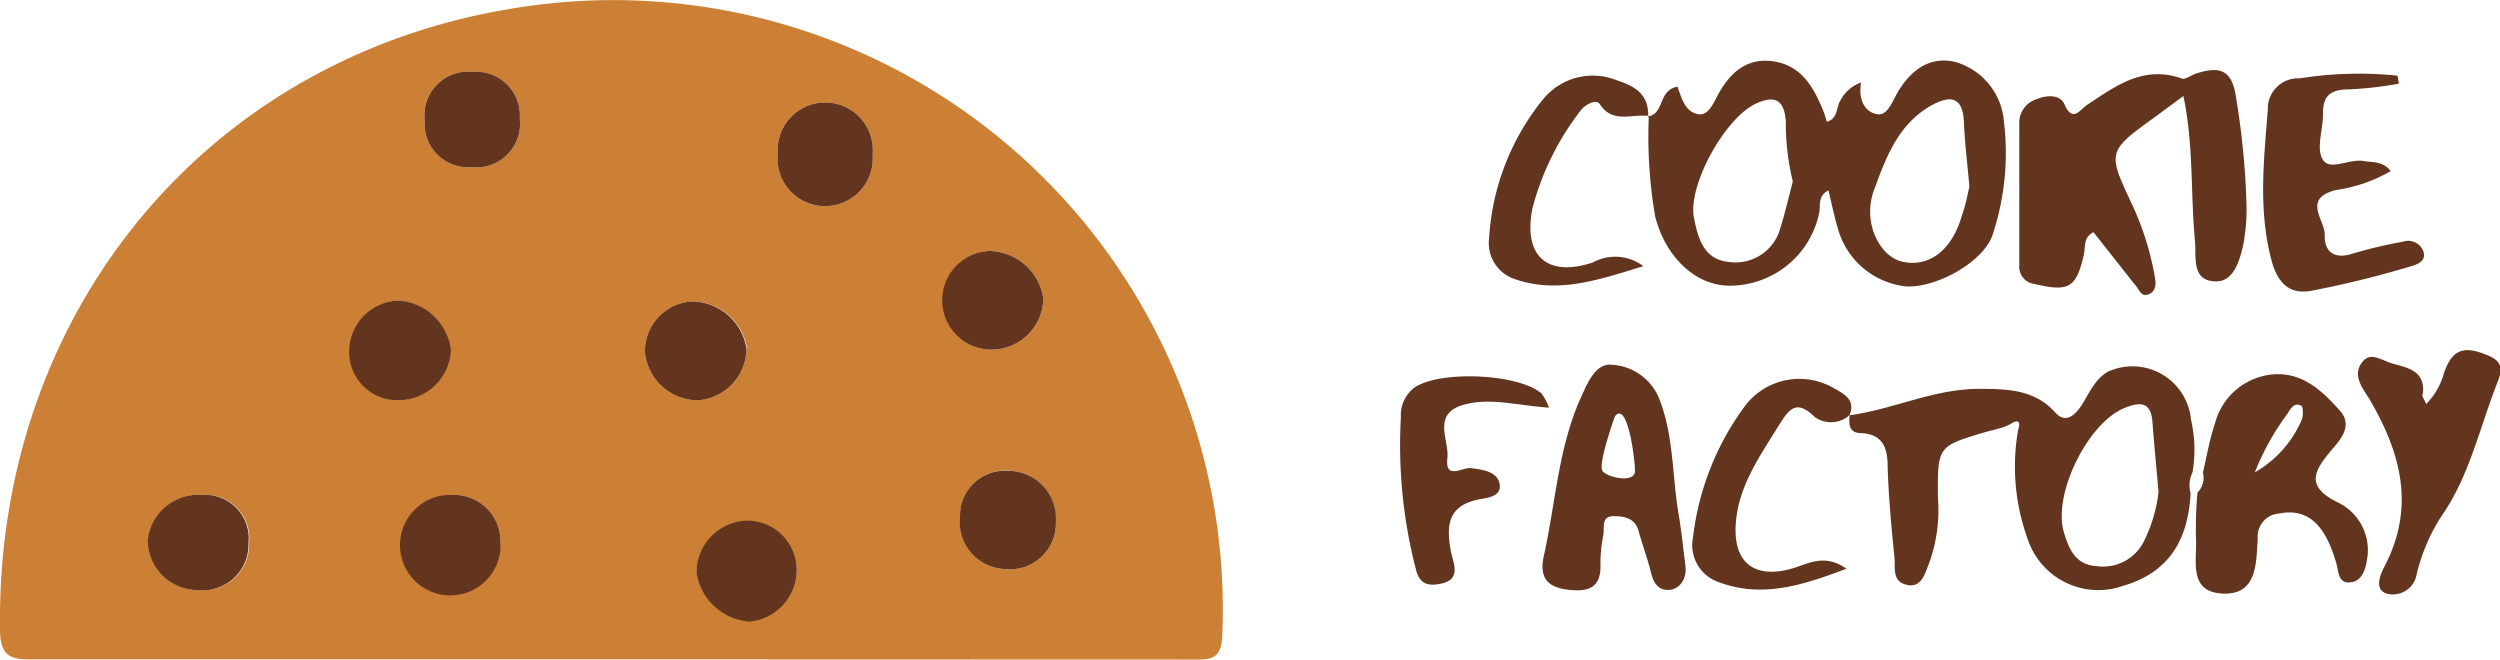 <svg xmlns="http://www.w3.org/2000/svg" viewBox="0 0 131.79 34.79"><defs><style>.cls-1{fill:#cb8035;}.cls-2{fill:#63341e;}</style></defs><g id="Capa_2" data-name="Capa 2"><g id="Capa_1-2" data-name="Capa 1"><path class="cls-1" d="M32.25,34.76c-10.19,0-20.38,0-30.57,0C.36,34.8,0,34.41,0,33.12-.2,16.39,11.06,2.71,27.72.34A32.12,32.12,0,0,1,64.43,33.56c-.06,1.3-.75,1.21-1.61,1.21ZM21.09,21.1a2.77,2.77,0,0,0,2.63-2.67A3,3,0,0,0,21,15.84a2.71,2.71,0,0,0-2.54,2.89A2.56,2.56,0,0,0,21.09,21.1Zm31.29-2.67A2.74,2.74,0,0,0,55,15.74a2.93,2.93,0,0,0-2.81-2.51,2.6,2.6,0,1,0,.22,5.2ZM36.71,30.17a3.07,3.07,0,0,0,2.81,2.55A2.75,2.75,0,0,0,42,30a2.61,2.61,0,0,0-2.76-2.5A2.76,2.76,0,0,0,36.71,30.17ZM26.38,28.54a2.44,2.44,0,0,0-2.52-2.45,2.51,2.51,0,1,0,2.52,2.45Zm13-10.15a2.94,2.94,0,0,0-2.8-2.5A2.63,2.63,0,0,0,34,18.59a2.81,2.81,0,0,0,2.75,2.51A2.75,2.75,0,0,0,39.35,18.39Zm-28.69,7.7a2.68,2.68,0,0,0-2.87,2.4,2.65,2.65,0,0,0,2.65,2.62,2.42,2.42,0,0,0,2.66-2.49A2.3,2.3,0,0,0,10.66,26.09ZM46,8.16a2.51,2.51,0,1,0-5-.05,2.51,2.51,0,1,0,5,.05Zm9.64,19.33a2.52,2.52,0,0,0-2.48-2.68,2.36,2.36,0,0,0-2.54,2.4A2.48,2.48,0,0,0,53,30,2.42,2.42,0,0,0,55.66,27.49ZM24.93,3.79a2.3,2.3,0,0,0-2.54,2.55,2.29,2.29,0,0,0,2.47,2.47A2.3,2.3,0,0,0,27.4,6.26,2.3,2.3,0,0,0,24.93,3.79Z"/><path class="cls-2" d="M86.88,6.14c.88-.15.52-1.39,1.55-1.57.2.54.38,1.33,1.09,1.45.51.09.78-.52,1-.94.64-1.23,1.56-2.07,3-1.84s2.07,1.33,2.57,2.54a5.34,5.34,0,0,1,.21.64c.62-.17.48-.79.74-1.16a1.93,1.93,0,0,1,1.07-.91c-.15.8.12,1.53.83,1.67.54.11.8-.63,1.06-1.09.69-1.21,1.72-2,3.09-1.66a3.56,3.56,0,0,1,2.55,3.15,13.7,13.7,0,0,1-.58,5.9c-.41,1.41-2.87,2.84-4.55,2.78a4.19,4.19,0,0,1-3.61-3c-.2-.67-.34-1.36-.51-2.06-.58.28-.41.8-.49,1.19a4.82,4.82,0,0,1-4.72,3.83c-1.83,0-3.4-1.55-3.93-3.67a25,25,0,0,1-.33-5.32Zm7.63,3.43a13.23,13.23,0,0,1-.37-3.16c-.07-1.13-.57-1.44-1.63-.92-1.59.78-3.55,4.28-3.21,6,.2,1,.49,2.17,1.78,2.31A2.45,2.45,0,0,0,93.86,12C94.12,11.17,94.3,10.36,94.51,9.57Zm9.31.27c-.12-1.32-.25-2.37-.29-3.41-.06-1.42-.8-1.38-1.74-.86-1.74,1-2.37,2.74-3,4.45s.3,3.5,1.48,3.77c1.42.33,2.64-.6,3.16-2.45C103.64,10.76,103.74,10.16,103.82,9.84Z"/><path class="cls-2" d="M115.1,5.06l-1.42,1.05c-2.59,1.87-2.6,1.87-1.3,4.64a15.16,15.16,0,0,1,1.23,3.94c.06.35,0,.7-.36.83s-.47-.21-.63-.42c-.76-.95-1.5-1.9-2.26-2.86-.54.27-.42.76-.5,1.15-.41,1.82-.82,2-2.6,1.58a.91.91,0,0,1-.81-1c0-2.49,0-5,0-7.46a1.29,1.29,0,0,1,.88-1.27c.51-.22,1.25-.29,1.49.24.44,1,.8.33,1.19.06,1.5-1,3-2.12,5-1.4.19.07.49-.17.75-.26,1.19-.38,1.91-.28,2.12,1.29a41.28,41.28,0,0,1,.55,5.76,10,10,0,0,1-.18,2c-.2.88-.54,2-1.54,1.9-1.2-.08-.92-1.33-1-2.14C115.47,10.18,115.65,7.68,115.1,5.06Z"/><path class="cls-2" d="M115.48,26c-.13,2.43-1.11,4.19-3.61,4.9a3.92,3.92,0,0,1-5-2.55,11.15,11.15,0,0,1-.48-5.7c.15-.43,0-.55-.37-.32s-.93.32-1.4.46c-2.48.74-2.48.74-2.46,3.44a8.26,8.26,0,0,1-.49,3.53c-.19.43-.37,1.31-1.23,1.05-.7-.21-.52-.89-.57-1.4-.16-1.59-.31-3.19-.36-4.78,0-1-.23-1.74-1.41-1.8-.62,0-.65-.46-.59-.94l0,0c2.27-.31,4.38-1.36,6.71-1.39,1.51,0,3,0,4.11,1.23.48.53.9.31,1.3-.22s.73-1.5,1.5-1.92a3.1,3.1,0,0,1,4.37,2.53,7,7,0,0,1,.08,2.78A1.55,1.55,0,0,0,115.48,26Zm-1.69-.05c-.13-1.49-.24-2.59-.32-3.69s-.66-1.08-1.48-.75c-1.93.78-3.79,4.56-3.19,6.55.26.87.61,1.71,1.69,1.78a2.41,2.41,0,0,0,2.58-1.41A7.71,7.71,0,0,0,113.79,25.91Z"/><path class="cls-2" d="M116.13,24.91c.2-.86.35-1.74.63-2.57a3.47,3.47,0,0,1,2.93-2.59c1.61-.2,2.72.83,3.67,1.91.62.71.15,1.39-.4,2-.82,1-1.6,1.91.27,2.82a2.79,2.79,0,0,1,1.54,3.07c-.08.5-.27,1.06-.81,1.14-.71.12-.67-.55-.8-1-.59-2.08-1.55-2.91-3-2.62a1.21,1.21,0,0,0-1.14,1.31c-.09,1.26,0,3-1.86,2.91s-1.31-1.82-1.4-3a22.48,22.48,0,0,1,.08-2.32A1.11,1.11,0,0,0,116.13,24.91Zm2.72,0a5.86,5.86,0,0,0,2.48-2.76c.1-.2.08-.66,0-.75-.35-.22-.57.11-.73.39A13.52,13.52,0,0,0,118.85,24.94Z"/><path class="cls-2" d="M88.85,29.83c-.12-.93-.21-1.86-.37-2.78-.33-2-.25-4.08-1-6A2.86,2.86,0,0,0,85,19.23c-.87-.11-1.29.91-1.63,1.66-1.24,2.7-1.36,5.66-2,8.48-.23,1.18.29,1.62,1.4,1.73s1.65-.23,1.6-1.4a7.46,7.46,0,0,1,.15-1.49c.07-.39-.13-1,.54-1,.52,0,1.13.08,1.32.78s.48,1.47.66,2.22c.14.57.43.95,1,.88S88.93,30.44,88.85,29.83Zm-4.37-5c-.26-.35.65-2.88.65-2.88.66-.86,1.06,2.22,1.06,2.88S84.73,25.18,84.48,24.83Z"/><path class="cls-2" d="M126.46,4.41a19.22,19.22,0,0,1-2.59.3c-1,0-1.43.31-1.41,1.32,0,.82-.38,1.81,0,2.4s1.4-.08,2.15.06c.49.08,1,0,1.42.53a8,8,0,0,1-2.91,1c-1.78.48-.54,1.58-.57,2.37s.42,1.3,1.4,1a25.21,25.21,0,0,1,2.73-.65.85.85,0,0,1,1.08.54c.15.5-.38.68-.68.76a51.82,51.82,0,0,1-5.3,1.3c-1,.16-1.65-.31-2-1.49-.75-2.7-.44-5.38-.23-8.07a1.6,1.6,0,0,1,1.69-1.65,19.76,19.76,0,0,1,5.15-.14Z"/><path class="cls-2" d="M127.9,21.3a3.74,3.74,0,0,0,.95-1.68c.35-.94.8-1.44,2-1,.88.31,1.18.59.82,1.5-.95,2.4-1.49,5-3,7.14a9.78,9.78,0,0,0-1.28,3.05,1.27,1.27,0,0,1-1.5,1c-.76-.17-.42-1-.22-1.39,1.65-3.1.94-5.95-.71-8.79-.34-.59-1.06-1.36-.37-2.11.42-.47,1,0,1.55.15.78.22,1.73.38,1.58,1.59C127.64,20.87,127.78,21,127.9,21.3Z"/><path class="cls-2" d="M81.66,21.49c-1.63-.11-3-.52-4.36-.19-1.89.44-.89,1.87-1,2.85-.14,1.19.79.46,1.27.53s1.34.14,1.48.81-.62.75-1,.82c-1.75.31-1.83,1.4-1.55,2.82.12.56.53,1.4-.5,1.63-.61.13-1.15.12-1.36-.75A26.07,26.07,0,0,1,73.85,22a1.82,1.82,0,0,1,.73-1.58c1.35-.9,5.48-.73,6.69.33A3.28,3.28,0,0,1,81.66,21.49Z"/><path class="cls-2" d="M97.5,21.89l0,0a1.48,1.48,0,0,1-1.84.09c-1-1-1.39-.33-1.88.43-1,1.63-2.16,3.23-2.28,5.25s1,2.86,2.94,2.32c.86-.24,1.7-.83,2.9,0-2.34.89-4.46,1.55-6.7.72a2.06,2.06,0,0,1-1.39-2.38,14.45,14.45,0,0,1,2.8-7,3.6,3.6,0,0,1,4.65-.84C97.24,20.78,97.83,21.09,97.5,21.89Z"/><path class="cls-2" d="M86.91,6.11C86,6,85,6.53,84.33,5.48c-.17-.26-.74,0-1,.34A14.3,14.3,0,0,0,80.78,11c-.49,2.5.78,3.63,3.18,2.84a2.46,2.46,0,0,1,2.67.19c-2.42.75-4.49,1.44-6.69.71a2,2,0,0,1-1.44-2.19,12.82,12.82,0,0,1,2.84-7.31,3.38,3.38,0,0,1,3.91-1c1,.32,1.71.78,1.63,2Z"/><path class="cls-2" d="M21.09,21.1a2.56,2.56,0,0,1-2.68-2.37A2.71,2.71,0,0,1,21,15.84a3,3,0,0,1,2.77,2.59A2.77,2.77,0,0,1,21.09,21.1Z"/><path class="cls-2" d="M52.38,18.43a2.6,2.6,0,1,1-.22-5.2A2.93,2.93,0,0,1,55,15.74,2.74,2.74,0,0,1,52.38,18.43Z"/><path class="cls-2" d="M36.71,30.17a2.76,2.76,0,0,1,2.55-2.72A2.61,2.61,0,0,1,42,30a2.75,2.75,0,0,1-2.5,2.77A3.07,3.07,0,0,1,36.71,30.17Z"/><path class="cls-2" d="M26.38,28.54a2.65,2.65,0,1,1-2.52-2.45A2.44,2.44,0,0,1,26.38,28.54Z"/><path class="cls-2" d="M39.35,18.39a2.75,2.75,0,0,1-2.56,2.71A2.81,2.81,0,0,1,34,18.59a2.63,2.63,0,0,1,2.51-2.7A2.94,2.94,0,0,1,39.35,18.39Z"/><path class="cls-2" d="M10.66,26.09a2.3,2.3,0,0,1,2.44,2.53,2.42,2.42,0,0,1-2.66,2.49,2.65,2.65,0,0,1-2.65-2.62A2.68,2.68,0,0,1,10.66,26.09Z"/><path class="cls-2" d="M46,8.16a2.51,2.51,0,1,1-5-.05,2.51,2.51,0,1,1,5,.05Z"/><path class="cls-2" d="M55.66,27.49A2.42,2.42,0,0,1,53,30a2.48,2.48,0,0,1-2.39-2.78,2.36,2.36,0,0,1,2.54-2.4A2.52,2.52,0,0,1,55.66,27.49Z"/><path class="cls-2" d="M24.93,3.79A2.3,2.3,0,0,1,27.4,6.26a2.3,2.3,0,0,1-2.54,2.55,2.29,2.29,0,0,1-2.47-2.47A2.3,2.3,0,0,1,24.93,3.79Z"/></g></g></svg>